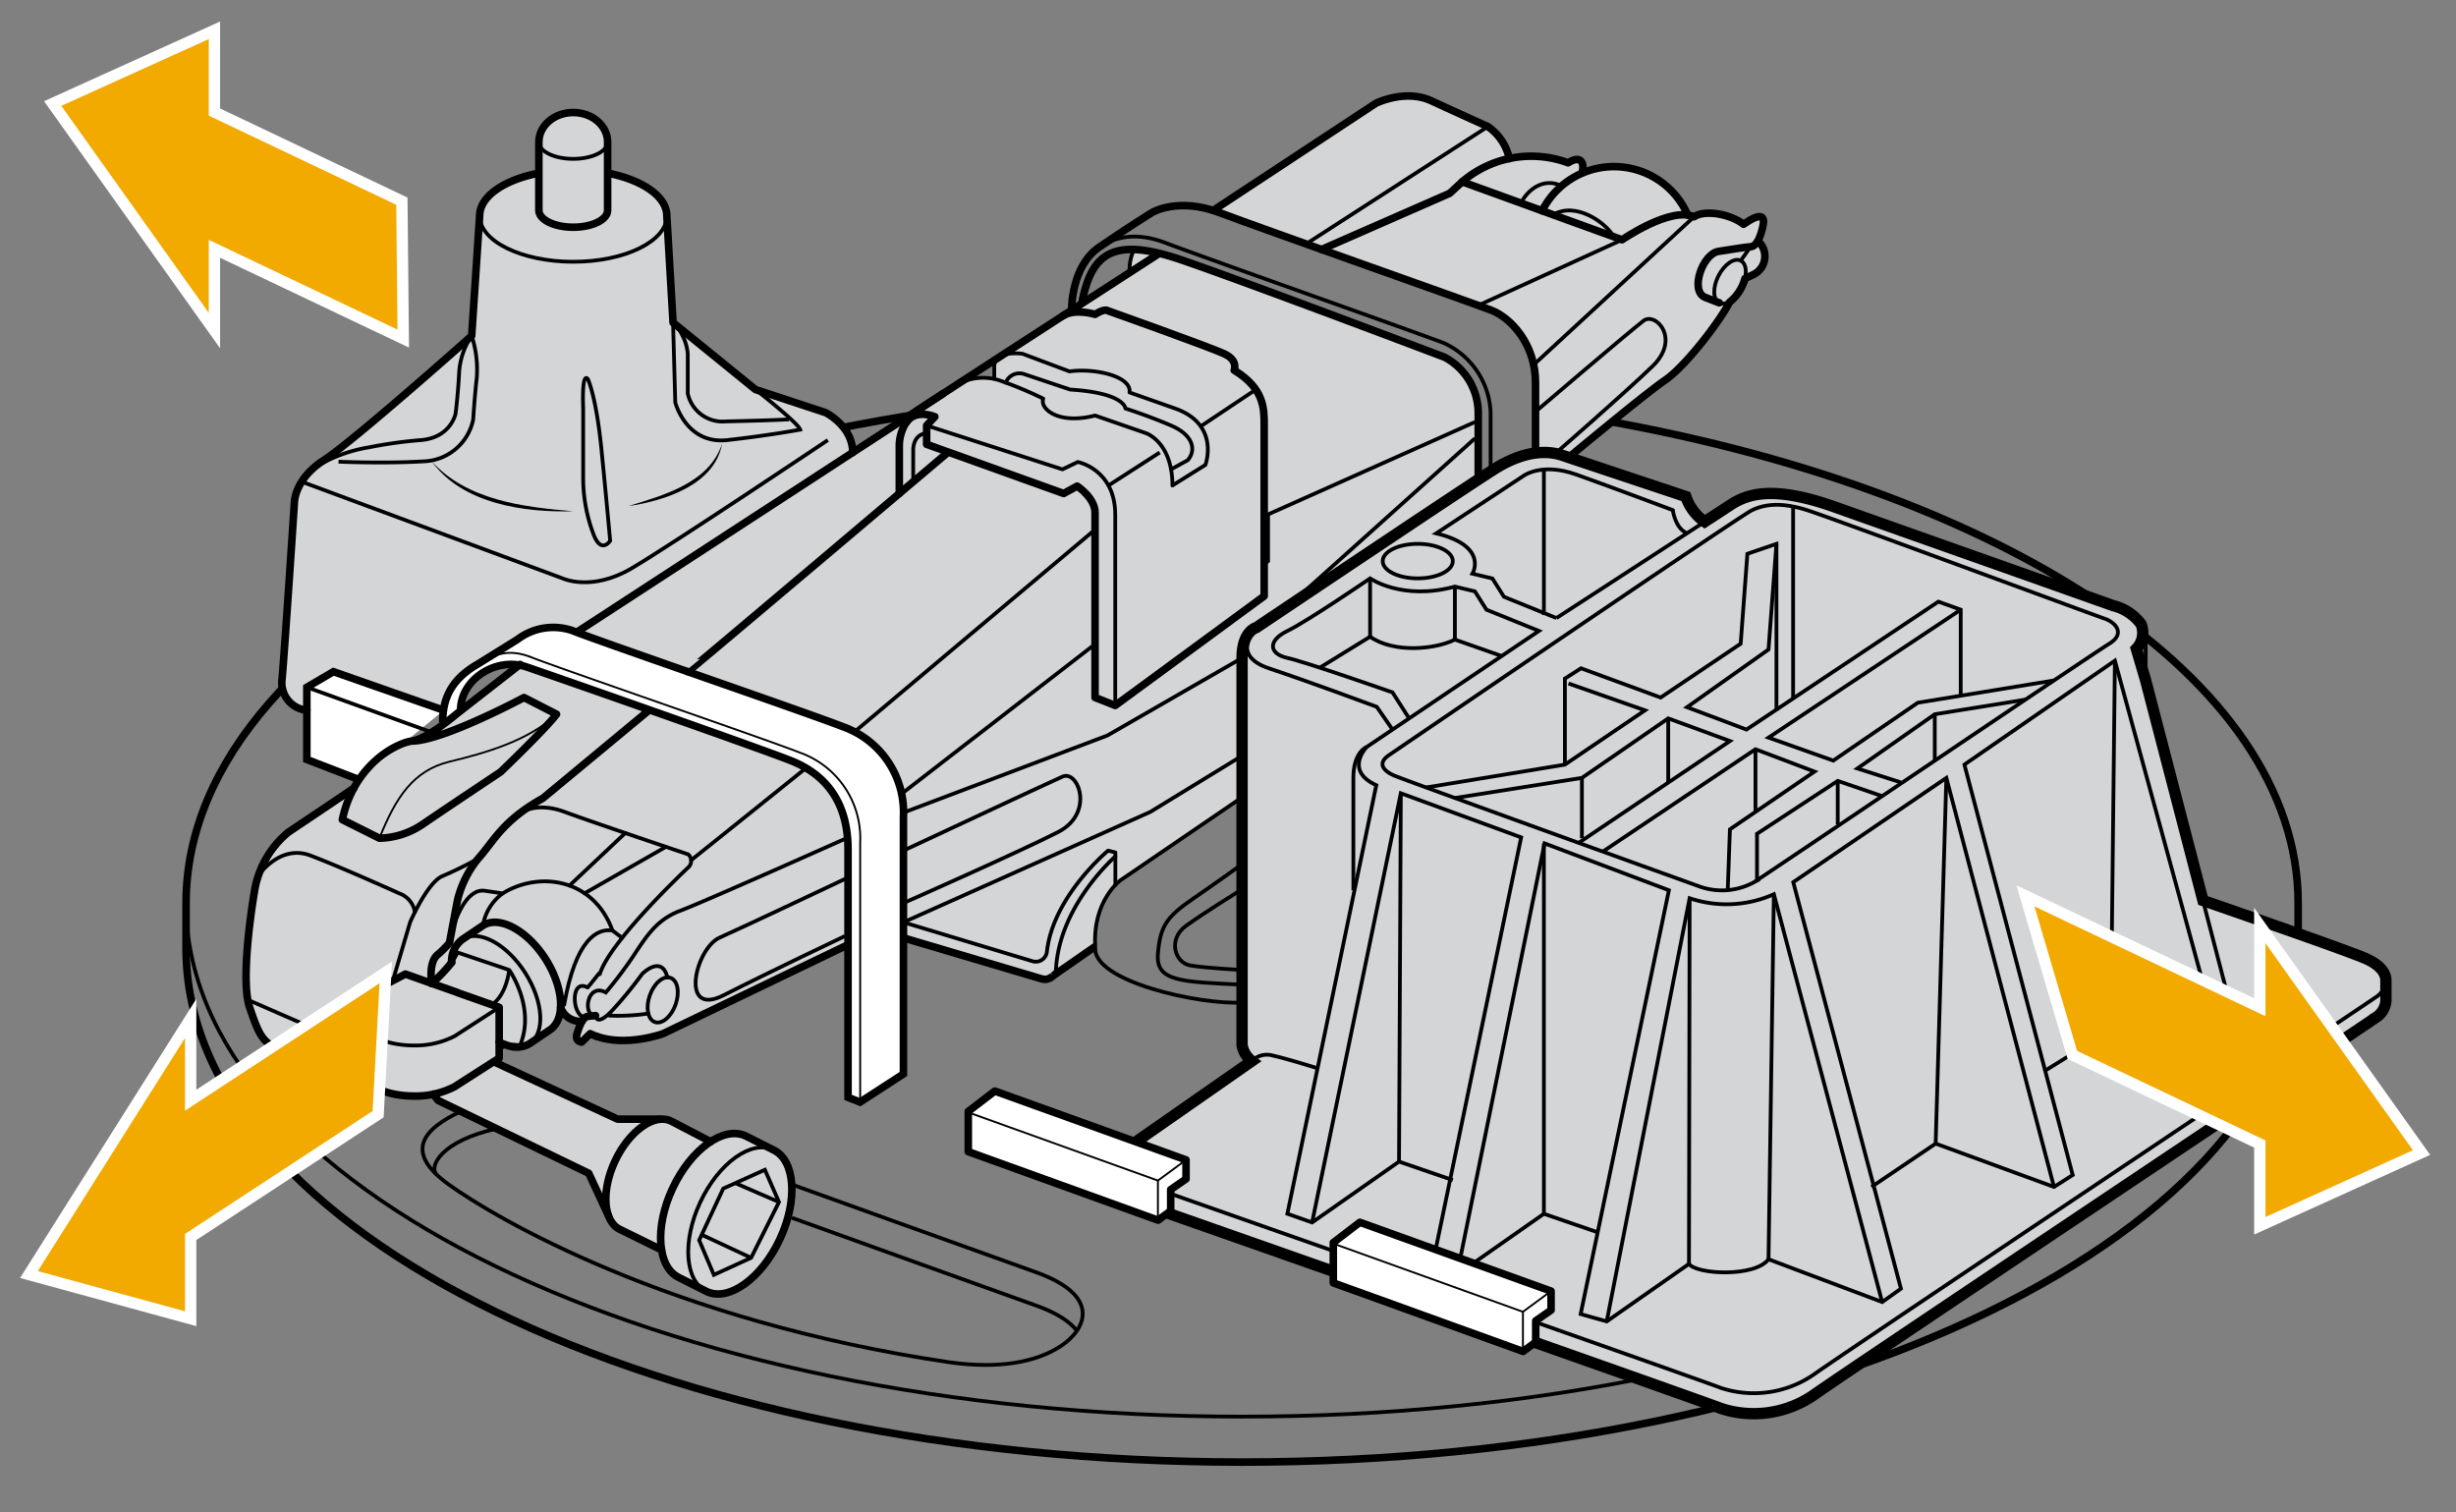 <svg xmlns="http://www.w3.org/2000/svg" width="325" height="200.116" viewBox="0 0 325 200.116"><rect x="0" y="0" width="325" height="200.116" fill="#808080" stroke="none"/><g id="a7f69508-c6c0-4693-b80d-458bdc781463" data-name="below"><path d="M209.541,55.175c55.011,9.132,94.572,34.481,94.572,64.323v6.016c0,37.529-62.566,67.952-139.745,67.952S24.623,163.043,24.623,125.514v-6.016c0-37.529,62.566-67.952,139.745-67.952,8.303,0,16.437.352,24.342,1.027" style="fill:none;stroke:#000001;stroke-miterlimit:10"/><path d="M304.113,119.498c0,37.529-62.566,67.952-139.745,67.952s-139.745-30.423-139.745-67.952" style="fill:none;stroke:#000001;stroke-miterlimit:10;stroke-width:0.5px"/><path d="M60.983,147.06c-4.969,2.336-7.623,5.334-1.607,9.674s29.107,18.053,66.352,23.538c6.458.885,11.324,0,14.598-2.123s5.662-6.635-3.273-9.82-32.265-11.595-32.265-11.595" style="fill:none;stroke:#000001;stroke-miterlimit:10;stroke-width:0.5px"/><path d="M142.502,176.09c-.88-1.173-2.581-2.332-5.45-3.355-8.935-3.185-32.265-11.595-32.265-11.595" style="fill:none;stroke:#000001;stroke-miterlimit:10;stroke-width:0.5px"/><path d="M57.731,155.375c-.963-1.073.678-4.397,7.974-6.028" style="fill:none;stroke:#000001;stroke-miterlimit:10;stroke-width:0.5px"/><polygon points="176.437 164.422 176.437 164.642 176.437 168.235 176.437 169.751 201.527 178.817 201.546 178.826 203.147 177.644 203.224 177.587 203.224 174.775 205.254 173.364 205.254 170.838 179.945 161.734 176.437 164.422" style="fill:#d3d5d6"/><path d="M195.617,63.272V54.674a8.38,8.38,0,0,0-4.442-7.397s-25.442-9.647-34.708-12.84a22.962,22.962,0,0,0-6.396-1.42,6.296,6.296,0,0,0-.591,3.05c-1.678,1.087-3.794,2.469-6.12,3.975-.505.324-1.03.658-1.554,1.001-.381.248-.782.505-1.173.763-2.745,1.783-5.615,3.642-8.274,5.367a1.305,1.305,0,0,0-.191.124,1.44,1.44,0,0,0-.601,1.23v1.554l-.01.067a7.115,7.115,0,0,0-4.814.677,1.036,1.036,0,0,0-.134.076c-.639.419-1.239.81-1.782,1.163-.219.143-.429.277-.62.41-.41.267-.772.505-1.096.715q-.315.2-.572.372c-.257.172-.467.305-.62.41a7.308,7.308,0,0,0-1.182.972,4.041,4.041,0,0,0-.448.076l-7.445,4.852a1.802,1.802,0,0,0-.019-.324l-.029-.315c-.019-.105-.029-.2-.048-.305-.019-.095-.048-.191-.067-.286a5.005,5.005,0,0,0-.991-1.973.344.344,0,0,0-.067-.095.943.943,0,0,0-.095-.105,1.562,1.562,0,0,0-.162-.191c-.057-.067-.114-.124-.162-.181l-.172-.172c-.114-.115-.229-.219-.334-.315a9.501,9.501,0,0,0-1.134-.829c-.124-.076-.229-.134-.286-.162h-.01a.104.104,0,0,1-.038-.019l-.01-.01-3.708-1.22-5.51-1.802a.009.009,0,0,1-.01-.01h-.019l-6.711-5.453-1.249-1.02-2.936-2.383-.019-.009-.82-14.127c0-2.564-3.241-4.766-7.836-5.653v-4.118c0-2.154-2.04-3.908-4.547-3.908-2.517,0-4.547,1.754-4.547,3.908v4.118a12.821,12.821,0,0,0-6.616,3.012,5.305,5.305,0,0,0-.667.829,3.359,3.359,0,0,0-.553,1.811l-.01.076-1.039,15.796a.009.009,0,0,1-.01.009c0,.01-.009.019-.029.029h-.01c-.009.019-.029.029-.048.048-.105.095-.295.257-.553.486-.172.143-.372.324-.601.534-.391.353-.868.772-1.401,1.239-.095.086-.191.172-.295.257-.191.172-.4.353-.61.534-.067.048-.124.105-.191.162-.887.782-1.878,1.659-2.936,2.564-.276.238-.553.486-.839.734-.391.343-.791.686-1.192,1.03-1.335,1.144-2.707,2.316-4.023,3.432-.458.381-.896.753-1.335,1.106-.324.267-.639.534-.953.791q-.658.543-1.258,1.03c-.486.391-.953.753-1.382,1.087q-.558.443-1.03.772c-.334.248-.629.458-.877.62-.114.076-.238.152-.343.229-.019.01-.048.029-.076.048-.134.095-.257.191-.381.286a5.784,5.784,0,0,0-.677.572c-.01,0-.01.01-.019.01a8.589,8.589,0,0,0-1.277,1.449c-.057.086-.114.162-.162.248a7.013,7.013,0,0,0-.467.848,7.605,7.605,0,0,0-.286.734,1.153,1.153,0,0,1-.048.172,4.135,4.135,0,0,0-.172,1.077s-.381,5.853-.791,11.763c-.019.334-.048.677-.067,1.01-.009.172-.019.343-.038.505-.029.496-.067.982-.105,1.468v.067c-.019.324-.038.639-.067.944-.038.648-.086,1.277-.133,1.878-.029.439-.057.867-.095,1.278-.048.724-.095,1.392-.143,1.992-.01.219-.029.429-.048.629v.048c-.019.191-.029.372-.048.543-.009.115-.019.219-.019.324-.029.248-.038.458-.057.648-.01.076-.01.143-.019.2a4.683,4.683,0,0,0,0,.896c.019.124.029.229.048.334a.035.035,0,0,0,.01.029,3.207,3.207,0,0,0,.114.458,3.861,3.861,0,0,0,.162.4,2.206,2.206,0,0,0,.2.362,3.17,3.17,0,0,0,.477.572s.01.019.019.019c.086.076.172.153.257.219.095.067.181.134.276.191a4.568,4.568,0,0,0,1.725.629v6.52L47.5,103.166c-.238.353-.467.734-.686,1.134a.034.034,0,0,0-.01.019l-4.318,2.898-4.328,2.898v.01a.291.291,0,0,1-.038.029,1.049,1.049,0,0,0-.2.172c-.01,0-.01.009-.019.009q-.129.115-.315.286c-.086.086-.181.181-.286.277-.105.105-.21.21-.324.334-.219.238-.467.515-.715.829-.2.257-.4.534-.61.839-.105.162-.219.334-.324.505a12.112,12.112,0,0,0-1.134,2.421v.019c-.095.248-.172.505-.248.763-.067.277-.134.553-.181.839-.248,1.43-.515,3.203-.734,5.052-.048.401-.095.801-.133,1.211-.095.877-.172,1.764-.229,2.631-.086,1.296-.114,2.555-.086,3.68a16.911,16.911,0,0,0,.21,2.269v.01a6.063,6.063,0,0,0,.238.992c1.068,3.136,1.535,4.166,2.86,5.052.667.438,3.403,1.764,5.967,2.965.315.152.629.295.944.448.62.286,1.22.562,1.754.81,1.325.61,2.259,1.039,2.259,1.039v.01l.01.01.019.019a.83.83,0,0,0,.181.124,1.089,1.089,0,0,0,.886-.029,3.506,3.506,0,0,0,.334-.162l.2-.115c.057-.038.133-.086.2-.133.143.105.305.21.467.315a6.531,6.531,0,0,0,1.068.524,3.965,3.965,0,0,0,.639.238,3.829,3.829,0,0,0,.467.153,5.252,5.252,0,0,0,.667.162,1.752,1.752,0,0,0,.305.067,3.908,3.908,0,0,0,.582.095,1.052,1.052,0,0,0,.181.029c.21.029.419.057.639.067a1.863,1.863,0,0,0,.238.019c.286.019.572.029.868.029.229,0,.458-.01.686-.019.172-.01.343-.019.515-.038.172-.01.343-.029.505-.048.152-.019.305-.038.458-.067a3.851,3.851,0,0,0,.458-.086,3.826,3.826,0,0,0,.62.858l2.965,1.44.01.01,4.709,2.269.01.009,12.211,5.901,2.602,5.586v.01a3.353,3.353,0,0,0,1.039,1.525,2.393,2.393,0,0,0,.496.305l5.481,2.698v.009a6.462,6.462,0,0,0,.219.896c.009.048.029.095.038.143l.114.315a3.108,3.108,0,0,0,.172.41,3.482,3.482,0,0,0,.267.496,2.423,2.423,0,0,0,.248.362,1.427,1.427,0,0,0,.095.124,3.88,3.88,0,0,0,.334.353,3.261,3.261,0,0,0,.458.353,2.739,2.739,0,0,0,.4.229l3.356,1.687a3.548,3.548,0,0,0,.925.372,1.205,1.205,0,0,0,.267.057c1.678.267,3.68-.658,5.472-2.44a16.422,16.422,0,0,0,3.289-4.747c.114-.248.229-.496.334-.744s.2-.505.295-.753c.086-.238.172-.467.248-.705a.622.622,0,0,1,.019-.067c.057-.172.105-.343.152-.515.019-.067.038-.124.057-.191l.057-.229c.067-.238.114-.486.162-.725.067-.296.114-.601.162-.896v-.038c.029-.2.048-.391.067-.582.01-.133.029-.257.029-.381a10.387,10.387,0,0,0,.01-1.439c0-.029-.01-.057-.01-.086-.019-.238-.038-.477-.076-.705v-.019c-.038-.229-.086-.458-.143-.677a.792.792,0,0,0-.038-.143,4.077,4.077,0,0,0-.152-.515c-.019-.048-.029-.086-.048-.134a5.185,5.185,0,0,0-.257-.572,2.409,2.409,0,0,0-.152-.267.526.526,0,0,0-.086-.134c-.057-.095-.124-.181-.191-.276-.067-.086-.143-.172-.219-.257a2.806,2.806,0,0,0-.238-.238c-.086-.076-.172-.143-.257-.21a3.49,3.49,0,0,0-.572-.343c-.019-.01-.029-.019-.048-.019L98.68,150.314a3.454,3.454,0,0,0-1.487-.324,3.314,3.314,0,0,0-.524.038,2.601,2.601,0,0,0-.448.076,5.108,5.108,0,0,0-1.058.353c-.105.048-.219.095-.324.152-.134.067-.267.143-.41.219-.134.076-.267.162-.4.248l-5.243-2.736a2.697,2.697,0,0,0-1.535-.219v-.038H81.722l-16.024-7.416-.181-.305.543-.352v-2.135a5.197,5.197,0,0,0,1.134.467,3.376,3.376,0,0,0,2.841-.21c.01-.01.019-.01.029-.029l2.659-1.802a2.638,2.638,0,0,0,.601-.524,2.114,2.114,0,0,0,.238-.334,2.671,2.671,0,0,0,.2-.362,2.905,2.905,0,0,0,.162-.4,3.312,3.312,0,0,0,.124-.439,3.522,3.522,0,0,0,.086-.458c.019-.153.038-.305.048-.467v-.029a2.779,2.779,0,0,0,.295.591,4.036,4.036,0,0,0,.257.343c.048.057.105.115.162.172a2.208,2.208,0,0,0,.62.467,2.977,2.977,0,0,0,.534.219,2.942,2.942,0,0,0,.677.076c.095,0,.191,0,.286-.01-.038.067-.076.134-.114.21s-.086.162-.124.257c-.048.124-.105.248-.153.382-.086.238-.172.496-.248.753a.836.836,0,0,0,.133.944.958.958,0,0,0,.353.181.426.426,0,0,0,.105.019l.839-.83.286-.295.01.01c.267.124.515.238.782.334a13.181,13.181,0,0,0,6.902.2,17.647,17.647,0,0,0,1.725-.458.995.995,0,0,0,.124-.038.219.219,0,0,1,.086-.029.035.035,0,0,1,.029-.009l24.47-11.773v20.2l1.592.629.019-.01,5.72-3.718V124.1l18.283,5.424a1.466,1.466,0,0,0,1.506-.4l5.596-3.889a10.568,10.568,0,0,1,2.66-8.131,4.951,4.951,0,0,1,.686-.629l15.91-10.858h.181v-18.56c0-2.212.734-3.232,1.296-3.689a1.684,1.684,0,0,1,.591-.334s1.601-1.077,4.099-2.745a.009.009,0,0,0,.01-.01c6.701-4.49,19.799-13.25,25.337-16.873ZM75.735,83.434c.152.057.324.134.572.229Q75.964,83.534,75.735,83.434Zm1.315.505c.429.152.925.334,1.478.534C77.966,84.273,77.47,84.101,77.051,83.939Zm1.611.582c1.897.686,4.48,1.592,7.369,2.612C83.142,86.122,80.559,85.207,78.662,84.521ZM68.748,107.637c.038-.029.086-.057.133-.086a1.375,1.375,0,0,0-.191.134C68.71,107.665,68.729,107.656,68.748,107.637ZM70.111,88.4C74,89.735,90.94,95.654,99.814,98.867c-3.718-1.325-8.875-3.127-13.937-4.89C79.367,91.708,73.037,89.487,70.111,88.4Zm31.762,11.21c-.562-.2-1.173-.429-1.84-.667C100.701,99.181,101.311,99.401,101.874,99.61Zm-43.192-5.634-7.273-2.545,7.273,2.535Zm0,.029a10.674,10.674,0,0,0-.105,1.563l2.374-1.63c0-3.651,3.899-6.568,7.731-5.939l-7.683,6.005-.629.496v.01s-.229.172-.6.477v.019c-.076.057-.162.124-.248.191-.086.076-.181.143-.277.219s-.2.152-.305.229a.526.526,0,0,1-.086.067,2.368,2.368,0,0,1-.248.181,1.273,1.273,0,0,1-.181.134c-.172.124-.343.248-.534.372a.862.862,0,0,1-.153.105,6.002,6.002,0,0,1-.61.391,10.817,10.817,0,0,1-1.049.6,1.848,1.848,0,0,1-.343.162,3.088,3.088,0,0,1-.324.143,2.656,2.656,0,0,1-.324.114,1.039,1.039,0,0,1-.267.076,1.258,1.258,0,0,1-.305.067,5.498,5.498,0,0,0-1.153.305l2.393-1.964Zm61.361-38.254h.01a.206.206,0,0,1-.038.048A.208.208,0,0,0,120.043,55.751Zm-1.039,9.542v.01c-.238.2-.486.41-.743.62Q118.632,65.608,119.003,65.293Z" style="fill:#d3d5d6"/><polygon points="131.644 144.375 128.126 147.064 128.126 147.283 128.126 152.392 153.225 161.448 153.244 161.458 154.503 160.533 154.913 160.228 154.913 157.406 156.943 156.005 156.943 153.479 150.318 151.096 131.644 144.375" style="fill:#d3d5d6"/><path d="M232.593,31.895a7.082,7.082,0,0,0,.706-2.025c.257-1.249-.2-1.849-2.583-.191-1.649-1.325-5.09-1.983-6.549-.991a2.664,2.664,0,0,0-.829-.219V28.45a10.65,10.65,0,0,0-13.956-5.548l-.019-.038c.324-1.192-.067-2.44-1.859-1.325a15.055,15.055,0,0,0-7.769-.553,7.07,7.07,0,0,0-2.841-4.242s-4.013-1.802-7.483-3.403c-3.479-1.601-7.35.334-7.35.334L160.537,27.849a8.773,8.773,0,0,1,.839.286c1.897.725,6.444,2.355,11.687,4.232.6.21,1.201.429,1.811.648h.01c7.921,2.831,16.892,6.005,20.733,7.397.829.305,1.42.515,1.706.629a9.987,9.987,0,0,1,5.624,7.226,11.012,11.012,0,0,1,.248,2.354v9.247l.01.076a7.9,7.9,0,0,1,2.717.095,5.956,5.956,0,0,1,.791.21q.286.1.858.286l.009-.01s10.047-8.369,12.755-10.219,7.207-7.74,8.532-10.314a4.001,4.001,0,0,0,.582-.543l.038-.038a6.143,6.143,0,0,0,1.335-2.25.469.469,0,0,0,.037-.122C233.886,35.896,234.027,33.265,232.593,31.895Z" style="fill:#d3d5d6"/></g><g id="a4c5c30e-b501-4d71-b86e-953d2fee5e32" data-name="illustration"><polyline points="58.702 93.982 44.118 88.877 40.605 90.938 40.605 100.5 47.506 103.163" style="fill:#fff;stroke:#000001;stroke-miterlimit:10"/><path d="M89.873,169.062c-2.904-1.363-3.287-6.666-.855-11.844s6.756-8.27,9.66-6.906l3.654,1.842c2.904,1.363,3.287,6.666.855,11.844s-6.756,8.27-9.66,6.906Z" style="fill:none;stroke:#000001;stroke-linecap:round;stroke-linejoin:round"/><path d="M87.541,165.382l-5.495-2.697c-2.223-1.044-2.516-5.103-.655-9.066s5.171-6.33,7.394-5.286l5.248,2.735" style="fill:none;stroke:#000001;stroke-linecap:round;stroke-linejoin:round"/><polygon points="95.705 157.272 101.218 154.787 103.082 159.058 99.393 166.435 94.462 168.687 92.521 164.105 95.705 157.272" style="fill:none;stroke:#000001;stroke-miterlimit:10;stroke-width:0.5px"/><path d="M102.332,152.153c-2.904-1.363-7.229,1.729-9.66,6.906s-2.048,10.48.855,11.844" style="fill:none;stroke:#000001;stroke-miterlimit:10;stroke-width:0.5px"/><path d="M59.766,127.355a3.587,3.587,0,0,1,1.442-3.07l2.696-1.816c2.134-1.367,5.86.618,8.294,4.437,2.434,3.838,2.677,8.031.524,9.398l-2.677,1.816a3.37,3.37,0,0,1-2.846.225,5.876,5.876,0,0,1-1.142-.468" style="fill:none;stroke:#000001;stroke-linecap:round;stroke-linejoin:round"/><line x1="60.533" y1="131.343" x2="60.533" y2="131.324" style="fill:none;stroke:#000001;stroke-miterlimit:10;stroke-width:0.5px"/><path d="M61.211,124.284c2.144-1.367,5.857.625,8.294,4.448s2.675,8.03.531,9.397" style="fill:none;stroke:#000001;stroke-miterlimit:10;stroke-width:0.5px"/><path d="M57.388,144.766a3.747,3.747,0,0,0,.618.861L77.907,155.25l2.602,5.598" style="fill:none;stroke:#000001;stroke-linecap:round;stroke-linejoin:round"/><polyline points="87.418 148.087 81.725 148.087 65.704 140.659" style="fill:none;stroke:#000001;stroke-linecap:round;stroke-linejoin:round"/><polyline points="167.288 74.605 167.8 74.248 167.8 68.068 195.17 55.847" style="fill:none;stroke:#000001;stroke-miterlimit:10;stroke-width:0.5px"/><line x1="119.265" y1="105.069" x2="144.907" y2="85.234" style="fill:none;stroke:#000001;stroke-miterlimit:10;stroke-width:0.5px"/><polyline points="119.807 107.428 146.541 97.32 164.368 87.057" style="fill:none;stroke:#000001;stroke-miterlimit:10;stroke-width:0.5px"/><line x1="170.357" y1="80.286" x2="195.17" y2="58.011" style="fill:none;stroke:#000001;stroke-miterlimit:10;stroke-width:0.5px"/><path d="M59.766,127.355a20.622,20.622,0,0,1-2.64,2.771" style="fill:none;stroke:#000001;stroke-linecap:round;stroke-linejoin:round"/><path d="M66.056,138.813a3.596,3.596,0,0,1,1.142-.468,3.484,3.484,0,0,1,1.61,0c2.115-5.017-1.423-9.997-1.423-9.997l-6.852-2.321a6.534,6.534,0,0,1-.768,1.329" style="fill:none;stroke:#000001;stroke-miterlimit:10;stroke-width:0.5px"/><line x1="146.678" y1="64.243" x2="153.466" y2="59.872" style="fill:none;stroke:#000001;stroke-miterlimit:10;stroke-width:0.5px"/><line x1="158.886" y1="56.41" x2="166.172" y2="51.552" style="fill:none;stroke:#000001;stroke-miterlimit:10;stroke-width:0.5px"/><line x1="76.308" y1="83.662" x2="124.828" y2="52.063" style="fill:none;stroke:#000001;stroke-linecap:round;stroke-linejoin:round"/><line x1="40.605" y1="90.938" x2="57.126" y2="96.897" style="fill:none;stroke:#000001;stroke-miterlimit:10;stroke-width:0.5px"/><path d="M40.605,93.982a3.654,3.654,0,0,1-3.282-4.112c.34-3.737,1.63-23.299,1.63-23.299s-.077-3.107,3.904-5.679S62.417,44.438,62.417,44.438L63.471,28.56c0-3.356,5.545-6.076,12.384-6.076S88.24,25.205,88.24,28.56l.824,14.127,10.909,8.859,9.261,3.047s3.602,1.767,3.602,5.28" style="fill:none;stroke:#000001;stroke-linecap:round;stroke-linejoin:round"/><path d="M75.856,67.65c-6.493.192-14.683-.974-18.735-6.613,4.652,5.166,12.155,6.065,18.735,6.613Z" style="fill:#000001"/><path d="M95.55,58.709c-.947,5.447-7.603,7.554-12.386,8.257,4.687-1.455,10.707-3.08,12.386-8.257Z" style="fill:#000001"/><path d="M41.35,62.058a19.575,19.575,0,0,1,7.515-2.873,58.056,58.056,0,0,1,6.828-.952c3.969-.329,4.591-3.484,4.591-3.484s.311-2.335.467-5.336a9.65,9.65,0,0,1,1.666-4.975,14.414,14.414,0,0,1,.669,5.58c-.311,2.785-.467,5.48-.467,5.48a6.92,6.92,0,0,1-6.381,5.539c-5.447.326-11.44.054-11.44.054" style="fill:none;stroke:#000001;stroke-miterlimit:10;stroke-width:0.5px"/><path d="M104.409,55.498s-3.191.159-8.327.261a4.715,4.715,0,0,1-5.073-3.696v-5.31a6.723,6.723,0,0,0-1.944-4.067l.292,10.561s1.433,5.59,6.881,4.985,9.65-1.383,9.65-1.383c-.235-.862-5.914-5.304-5.914-5.304" style="fill:none;stroke:#000001;stroke-miterlimit:10;stroke-width:0.5px"/><path d="M77.794,50.158s1.09,2.257,1.79,9.261,1.158,12.14,1.158,12.14-1.158,1.79-2.17-.778a20.995,20.995,0,0,1-1.401-7.506V53.981S76.938,49.146,77.794,50.158Z" style="fill:none;stroke:#000001;stroke-miterlimit:10;stroke-width:0.5px"/><path d="M88.24,28.56c0,3.356-5.545,6.076-12.384,6.076s-12.384-2.72-12.384-6.076" style="fill:none;stroke:#000001;stroke-miterlimit:10;stroke-width:0.5px"/><path d="M39.922,63.744l34.527,12.789s3.813,1.795,9.105-1.317,25.992-16.982,25.992-16.982" style="fill:none;stroke:#000001;stroke-miterlimit:10;stroke-width:0.5px"/><line x1="99.393" y1="166.435" x2="92.856" y2="163.385" style="fill:none;stroke:#000001;stroke-miterlimit:10;stroke-width:0.5px"/><line x1="103.082" y1="159.058" x2="97.302" y2="156.552" style="fill:none;stroke:#000001;stroke-miterlimit:10;stroke-width:0.5px"/><path d="M71.308,27.836c0,1.232,2.036,2.231,4.548,2.231s4.548-.999,4.548-2.231V18.791c0-2.155-2.036-3.903-4.548-3.903s-4.548,1.747-4.548,3.903Z" style="fill:#d3d5d6;stroke:#000001;stroke-miterlimit:10"/><path d="M80.404,18.791c0,1.232-2.036,2.231-4.548,2.231s-4.548-.999-4.548-2.231" style="fill:none;stroke:#000001;stroke-miterlimit:10;stroke-width:0.5px"/></g><g id="b76ac985-160f-4ea0-91c5-6326ee76328d" data-name="above"><path d="M164.187,117.778s-4.793,2.957-7.241,4.728-1.492,4.881.542,5.24,6.879.598,6.879.598" style="fill:none;stroke:#000001;stroke-linecap:round;stroke-linejoin:round;stroke-width:0.5px"/><path d="M164.368,130.297c-8.074-.398-11.46-.398-11.143-4.106s1.155-4.867,4.743-7.337,6.219-4.384,6.219-4.384" style="fill:none;stroke:#000001;stroke-linecap:round;stroke-linejoin:round;stroke-width:0.5px"/><path d="M164.368,132.65c-5.324.359-20.032-2.748-19.437-7.415-.359-6.1,3.349-8.764,3.349-8.764l15.907-10.851" style="fill:none;stroke:#000001;stroke-linecap:round;stroke-linejoin:round;stroke-width:0.5px"/><path d="M147.595,117.099v-4.303l-.965-.239s-7.277,6.03-8.094,13.366a1.483,1.483,0,0,1-1.901,1.269l-17.084-5.154" style="fill:none;stroke:#000001;stroke-linecap:round;stroke-linejoin:round;stroke-width:0.5px"/><path d="M139.355,129.106a1.478,1.478,0,0,1-1.522.418l-18.282-5.42" style="fill:none;stroke:#000001;stroke-miterlimit:10"/><path d="M147.595,113.322s-7.377,6.393-7.855,14.868a1.47,1.47,0,0,1-.385.916" style="fill:none;stroke:#000001;stroke-linecap:round;stroke-linejoin:round;stroke-width:0.5px"/><polyline points="164.368 99.998 152.227 107.428 119.551 122.037" style="fill:none;stroke:#000001;stroke-linecap:round;stroke-linejoin:round;stroke-width:0.5px"/><path d="M58.578,95.573c0-2.851.897-5.516,4.57-7.655l5.308-3.292A7.838,7.838,0,0,1,75.73,83.437c3.542,1.435,31.274,10.931,35.82,12.726a12.02,12.02,0,0,1,8.002,11.913V142.108l-5.744,3.723-1.589-.623V112.408c0-6.35-3.037-9.971-7.582-11.765S73.324,89.496,69.708,88.261c-4.122-1.408-8.754,1.702-8.754,5.679" style="fill:#fff;stroke:#000001;stroke-miterlimit:10"/><path d="M113.826,145.831v-34.34a12.02,12.02,0,0,0-8.002-11.913c-4.545-1.794-32.278-11.29-35.82-12.726" style="fill:none;stroke:#000001;stroke-linecap:round;stroke-linejoin:round;stroke-width:0.25px"/><path d="M68.817,87.918l-8.445,6.59s-3.827,3.278-5.861,3.547-7.655,3.079-9.209,10.405l4.904,2.453a10.582,10.582,0,0,0,5.705-1.829c2.787-1.91,10.322-6.933,10.322-6.933s5.861-5.598,7.415-7.643L69.342,92.3s-10.764,5.755-14.831,5.755" style="fill:none;stroke:#000001;stroke-linecap:round;stroke-linejoin:round"/><path d="M66.056,133.29v6.721l-5.897,3.782a11.251,11.251,0,0,1-5.392,1.236c-4.212,0-7.638-1.891-7.638-4.231v-6.684a3.561,3.561,0,0,1,2.078-2.902l4.437-2.321,3.482,1.236,3.407,1.198v.019Z" style="fill:none;stroke:#000001;stroke-linecap:round;stroke-linejoin:round"/><path d="M47.127,134.107c0,2.337,3.42,4.231,7.639,4.231a11.376,11.376,0,0,0,5.402-1.239l5.886-3.806" style="fill:none;stroke:#000001;stroke-linecap:round;stroke-linejoin:round;stroke-width:0.5px"/><path d="M67.385,128.347s-.302,3.203-2.281,4.607" style="fill:none;stroke:#000001;stroke-miterlimit:10;stroke-width:0.5px"/><path d="M46.818,104.301l-8.662,5.819A12.793,12.793,0,0,0,33.76,117.445c-.799,4.594-1.798,12.718-.732,15.847s1.531,4.165,2.863,5.045,10.926,5.275,10.926,5.275.466.68,1.828-.292" style="fill:none;stroke:#000001;stroke-linecap:round;stroke-linejoin:round"/><path d="M51.986,129.757l2.282-7.72s2.293-5.324,4.309-6.124a47.936,47.936,0,0,0,4.726-2.33" style="fill:none;stroke:#000001;stroke-linecap:round;stroke-linejoin:round;stroke-width:0.5px"/><path d="M78.806,134.409c-1.751.083-1.173-4.454,1.361-3.085a54.022,54.022,0,0,0,3.599-4.757c1.731-2.597,3.063-4.861,6.259-6.059s21.985-9.595,21.985-9.595" style="fill:none;stroke:#000001;stroke-miterlimit:10;stroke-width:0.5px"/><path d="M78.806,134.409s.099,1.48,2.096-.585a52.457,52.457,0,0,0,4.062-4.934s2.58-2.64,3.356.439" style="fill:none;stroke:#000001;stroke-linecap:round;stroke-linejoin:round;stroke-width:0.5px"/><path d="M78.884,137.11a7.712,7.712,0,0,1-.783-.334l-1.137,1.115s-.932-.064-.599-1.129.726-2.131,1.395-2.264c.158-.032.545-.07,1.044-.111" style="fill:none;stroke:#000001;stroke-linecap:round;stroke-linejoin:round"/><path d="M112.216,125.005l-24.47,11.77s-4.867,1.788-8.862.334" style="fill:none;stroke:#000001;stroke-miterlimit:10"/><path d="M77.76,134.498c-1.994.799-2.533-5.201,0-3.832,0,0,.633-.733,1.504-1.858" style="fill:none;stroke:#000001;stroke-linecap:round;stroke-linejoin:round;stroke-width:0.5px"/><path d="M57.126,130.126s-.461-2.693.738-3.759a14.099,14.099,0,0,0,1.611-1.598l1.059-5.621a13.724,13.724,0,0,1,2.771-5.566c2.084-2.33,3.149-4.941,8.543-7.964L85.881,93.982" style="fill:none;stroke:#000001;stroke-linecap:round;stroke-linejoin:round"/><path d="M68.574,107.777s2.074-1.843,6.136-.349S91.072,113.05,91.072,113.05a1.157,1.157,0,0,1,0,1.731c-.915.866-10.37,9.84-11.701,14.109" style="fill:none;stroke:#000001;stroke-linecap:round;stroke-linejoin:round;stroke-width:0.5px"/><ellipse cx="87.694" cy="132.314" rx="3.103" ry="1.812" transform="translate(-66.289 170.87) rotate(-70.522)" style="fill:none;stroke:#000001;stroke-linecap:round;stroke-linejoin:round;stroke-width:0.5px"/><path d="M80.645,134.387a27.105,27.105,0,0,0,5.145-.276" style="fill:none;stroke:#000001;stroke-linecap:round;stroke-linejoin:round;stroke-width:0.5px"/><path d="M112.009,116.213s-13.609,6.444-16.791,7.859-5.381,10.629.543,7.617,16.072-7.837,16.072-7.837" style="fill:none;stroke:#000001;stroke-miterlimit:10;stroke-width:0.5px"/><path d="M119.551,112.556s18.943-8.858,21.044-9.792,4.28,4.825-.545,7.315-20.5,9.419-20.5,9.419" style="fill:none;stroke:#000001;stroke-linecap:round;stroke-linejoin:round;stroke-width:0.5px"/><path d="M91.466,113.815c.233-.156,15.195-12.19,15.195-12.19" style="fill:none;stroke:#000001;stroke-linecap:round;stroke-linejoin:round;stroke-width:0.5px"/><line x1="113.436" y1="96.537" x2="144.907" y2="70.08" style="fill:none;stroke:#000001;stroke-linecap:round;stroke-linejoin:round;stroke-width:0.5px"/><path d="M91.009,88.877c.1.035,34.412-29.005,34.412-29.005" style="fill:none;stroke:#000001;stroke-linecap:round;stroke-linejoin:round"/><path d="M119.004,65.3V59.185a5.848,5.848,0,0,1,2.914-5.214c3.268-2.179,31.286-20.311,31.286-20.311" style="fill:none;stroke:#000001;stroke-linecap:round;stroke-linejoin:round"/><path d="M120.844,63.744v-4.326s-.015-1.946,1.775-2.101" style="fill:none;stroke:#000001;stroke-linecap:round;stroke-linejoin:round;stroke-width:0.5px"/><path d="M119.988,55.847s.919-1.721,3.721-.709l-1.09,1.167v2.49L140.751,65.3l1.79-.979s2.366,1.556,2.366,3.502V92.3l2.673,1.048,19.708-14.475V56.228c0-2.179,0-4.825-3.969-7.237,0,0,.545-1.245-1.167-2.101S146.63,41.13,146.63,41.13s-.369-.389-1.723.467c0,0-2.677-.831-4.278.207" style="fill:none;stroke:#000001;stroke-linecap:round;stroke-linejoin:round"/><path d="M126.596,50.912a7.081,7.081,0,0,1,5.595-.599,49.947,49.947,0,0,1,5.86,2.436c-.491,1.377,2.062,3.478,6.856,2.233l6.739,2.335s3.502,1.167,3.502,6.926l4.358-2.724s2.007-5.35-4.014-7.471L149.47,51.928h0c.308-2.159-4.672-3.249-7.941-2.782l-6.226-2.335s-3.735-.545-3.735,1.712v1.555" style="fill:none;stroke:#000001;stroke-linecap:round;stroke-linejoin:round;stroke-width:0.5px"/><path d="M122.619,56.305l17.977,5.8,2.023-.976s4.961.934,4.961,7.004V92.638" style="fill:none;stroke:#000001;stroke-linecap:round;stroke-linejoin:round;stroke-width:0.5px"/><path d="M154.964,62.106l2.207-1.209c1.089-1.245.877-3.268-2.207-4.591s-6.042-2.257-6.042-2.257-.021-2.048-7.315-2.502L135.459,49.48a1.951,1.951,0,0,0-2.369,1.148" style="fill:none;stroke:#000001;stroke-linecap:round;stroke-linejoin:round;stroke-width:0.5px"/><path d="M143.211,39.807c1.299-6.237,3.999-8.56,13.259-5.37s34.708,12.84,34.708,12.84a8.368,8.368,0,0,1,4.436,7.393v8.603" style="fill:none;stroke:#000001;stroke-linecap:round;stroke-linejoin:round"/><path d="M141.805,41.042s-.101-5.748,3.625-8.316,6.994-4.591,6.994-4.591,3.424-2.101,8.949,0,33.307,11.886,35.953,12.908,5.867,4.524,5.867,9.582v9.248" style="fill:none;stroke:#000001;stroke-linecap:round;stroke-linejoin:round"/><path d="M143.08,35.512c1.015-1.942,4.442-5.899,11.057-3.409s34.007,12.14,36.965,13.307a10.566,10.566,0,0,1,6.148,9.183v7.512" style="fill:none;stroke:#000001;stroke-linecap:round;stroke-linejoin:round;stroke-width:0.5px"/><path d="M59.475,124.769c.613-3.256,2.29-7.25,4.668-6.902l2.377.348h0c4.755-2.959,11.993-2.061,14.53,4.914l1.281.975" style="fill:none;stroke:#000001;stroke-linecap:round;stroke-linejoin:round;stroke-width:0.5px"/><line x1="77.364" y1="118.2" x2="88.115" y2="112.054" style="fill:none;stroke:#000001;stroke-linecap:round;stroke-linejoin:round;stroke-width:0.5px"/><line x1="75.36" y1="117.18" x2="82.74" y2="110.229" style="fill:none;stroke:#000001;stroke-linecap:round;stroke-linejoin:round;stroke-width:0.5px"/><path d="M66.52,118.215a6.617,6.617,0,0,0-2.617,4.254" style="fill:none;stroke:#000001;stroke-linecap:round;stroke-linejoin:round;stroke-width:0.5px"/><path d="M81.049,123.129c-2.008-.317-4.861,1.106-6.393,9.825" style="fill:none;stroke:#000001;stroke-linecap:round;stroke-linejoin:round;stroke-width:0.5px"/><path d="M74.18,133.292a2.763,2.763,0,0,0,2.844,1.845" style="fill:none;stroke:#000001;stroke-linecap:round;stroke-linejoin:round"/><path d="M34.144,115.916s2.841-4.252,6.909-2.72,11.782,5.019,11.782,5.019a3.163,3.163,0,0,1,2.068,2.48" style="fill:none;stroke:#000001;stroke-linecap:round;stroke-linejoin:round;stroke-width:0.5px"/><line x1="32.783" y1="132.291" x2="47.129" y2="138.549" style="fill:none;stroke:#000001;stroke-linecap:round;stroke-linejoin:round;stroke-width:0.5px"/><path d="M174.87,33.012l16.967-7.435,1.653-1.521a14.044,14.044,0,0,1,14.018-2.513c1.785-1.124,2.182.132,1.851,1.322" style="fill:none;stroke:#000001;stroke-linecap:round;stroke-linejoin:round"/><path d="M193.49,24.056l21.159,7.67s6.414-4.43,9.522-3.042c1.455-.992,4.893-.331,6.546.992,2.38-1.653,2.843-1.058,2.579.198s-.773,2.711-1.643,2.777-2.126.296-4.242.611-3.818,5.214-1.796,6.074l1.896.735" style="fill:none;stroke:#000001;stroke-linecap:round;stroke-linejoin:round"/><path d="M232.767,32.023a2.686,2.686,0,0,1-.793,4.331l-1.065.5a6.008,6.008,0,0,1-2.043,3.136c-1.322,2.579-5.819,8.464-8.53,10.315s-12.76,10.224-12.76,10.224" style="fill:none;stroke:#000001;stroke-linecap:round;stroke-linejoin:round"/><path d="M203.193,54.472s12.712-10.844,14.299-12.034,4.959,2.38,1.19,6.017-12.72,11.419-12.72,11.419" style="fill:none;stroke:#000001;stroke-linecap:round;stroke-linejoin:round;stroke-width:0.5px"/><line x1="224.171" y1="28.684" x2="202.948" y2="48.268" style="fill:none;stroke:#000001;stroke-linecap:round;stroke-linejoin:round;stroke-width:0.5px"/><line x1="214.649" y1="31.726" x2="195.614" y2="40.413" style="fill:none;stroke:#000001;stroke-linecap:round;stroke-linejoin:round;stroke-width:0.5px"/><path d="M205.521,28.417c2.978-1.783,6.948.998,8.038,2.914" style="fill:none;stroke:#000001;stroke-linecap:round;stroke-linejoin:round;stroke-width:0.5px"/><path d="M206.646,24.605c-2.345-1.145-4.455.42-5.378,2.27" style="fill:none;stroke:#000001;stroke-linecap:round;stroke-linejoin:round;stroke-width:0.5px"/><ellipse cx="228.931" cy="37.28" rx="3.132" ry="1.719" transform="translate(91.884 224.41) rotate(-63.031)" style="fill:none;stroke:#000001;stroke-linecap:round;stroke-linejoin:round;stroke-width:0.5px"/><line x1="231.653" y1="32.652" x2="230.352" y2="34.488" style="fill:none;stroke:#000001;stroke-linecap:round;stroke-linejoin:round;stroke-width:0.5px"/><path d="M223.334,28.45a10.646,10.646,0,0,0-19.264-.562" style="fill:none;stroke:#000001;stroke-linecap:round;stroke-linejoin:round"/><path d="M150.072,33.012a6.263,6.263,0,0,0-.589,3.058" style="fill:none;stroke:#000001;stroke-linecap:round;stroke-linejoin:round;stroke-width:0.5px"/><path d="M160.541,27.845l21.516-14.171s3.875-1.938,7.35-.334,7.483,3.408,7.483,3.408a6.976,6.976,0,0,1,2.84,4.248" style="fill:none;stroke:#000001;stroke-linecap:round;stroke-linejoin:round"/><line x1="196.89" y1="16.747" x2="173.171" y2="32.064" style="fill:none;stroke:#000001;stroke-linecap:round;stroke-linejoin:round;stroke-width:0.5px"/><path d="M50.206,110.912c2.18-5.426,4.498-8.969,9.269-10.124s10.476-2.764,14.173-6.281" style="fill:none;stroke:#000001;stroke-linecap:round;stroke-linejoin:round;stroke-width:0.25px"/><path d="M61.727,88.877c2.849-1.845,4.822-3.265,8.278-2.024" style="fill:none;stroke:#000001;stroke-linecap:round;stroke-linejoin:round;stroke-width:0.25px"/><line x1="139.334" y1="129.125" x2="144.931" y2="125.234" style="fill:none;stroke:#000001;stroke-miterlimit:10"/><path d="M312.822,126.737c-3.445-1.423-19.583-6.983-21.305-7.582l-7.582-29.112L282.7,85.85a3.049,3.049,0,0,0,.618-3.276,6.552,6.552,0,0,0-3.688-2.434c-2.246-.805-28.718-10.166-36.769-13.03s-11.514-1.835-13.835-.318c-.487.318-1.741,1.142-3.445,2.247a6.584,6.584,0,0,1-2.49-3.332S208.75,60.932,206.71,60.239c-2.041-.674-5.055-.599-8.874,1.778-3.819,2.396-31.583,21.024-31.583,21.024s-1.891.468-1.891,4.006v51.24a3.34,3.34,0,0,0,1.292,2.115l-17.242,12.019a1.994,1.994,0,0,0-.824,1.797l.019,2.247a1.901,1.901,0,0,0,1.273,2.078c15.614,5.485,77.3,27.165,78.836,27.82a13.991,13.991,0,0,0,12.487-1.91c5.13-3.613,72.04-48.301,74.08-49.743a2.882,2.882,0,0,0,1.442-2.247v-2.733C315.724,128.685,314.863,127.58,312.822,126.737Z" style="fill:#d3d5d6;stroke:#000001;stroke-miterlimit:10;stroke-width:1.5px"/><path d="M183.791,99.928s46.456-31.653,48.025-32.404,3.752-1.16,7.367,0S277.045,81.373,278.477,81.85s2.865,1.978.614,3.343-45.283,30.493-47.064,31.585a8.863,8.863,0,0,1-7.442.409c-2.865-1.023-38.816-13.985-40.18-14.599S182.241,100.984,183.791,99.928Z" style="fill:none;stroke:#000001;stroke-miterlimit:10;stroke-width:0.5px"/><path d="M205.962,81.782S226.7,68.327,229.02,66.8s5.799-2.55,13.848.315,34.518,12.211,36.769,13.03,4.298,1.774,4.298,4.912v4.98l13.201,50.722-2.421,1.008-15.393-5.485-8.847,5.485" style="fill:none;stroke:#000001;stroke-miterlimit:10;stroke-width:0.5px"/><ellipse cx="187.611" cy="74.248" rx="4.639" ry="2.285" style="fill:none;stroke:#000001;stroke-miterlimit:10;stroke-width:0.5px"/><path d="M225.606,69.049a6.67,6.67,0,0,1-2.521-3.343l-16.372-5.457c-2.047-.682-5.048-.614-8.868,1.774s-31.585,21.011-31.585,21.011-1.891.477-1.891,4.025v51.231a3.358,3.358,0,0,0,1.277,2.115l-17.229,12.026a1.917,1.917,0,0,0-.821,1.782l.006,2.263a1.925,1.925,0,0,0,1.277,2.075c15.612,5.483,77.297,27.155,78.846,27.81a13.974,13.974,0,0,0,12.484-1.91c5.116-3.615,72.038-48.298,74.084-49.731a2.893,2.893,0,0,0,1.429-2.255v-2.729c.002-1.055-.856-2.153-2.9-2.996-3.645-1.502-21.45-7.642-21.45-7.642" style="fill:none;stroke:#000001;stroke-miterlimit:10;stroke-width:0.5px"/><path d="M147.595,154.212a1.912,1.912,0,0,0,1.283,1.632c15.612,5.483,77.297,27.155,78.846,27.81a13.974,13.974,0,0,0,12.484-1.91c5.116-3.616,72.038-48.298,74.084-49.731a2.893,2.893,0,0,0,1.429-2.255" style="fill:none;stroke:#000001;stroke-miterlimit:10;stroke-width:0.5px"/><polyline points="247.65 157.057 256.143 151.322 271.802 157.057 274.279 155.48 259.947 101.174 279.862 87.419 294.715 141.767" style="fill:none;stroke:#000001;stroke-miterlimit:10;stroke-width:0.5px"/><path d="M180.858,98.836s-3.042,3.113,1.266,5.063l-11.766,56.708,3.273,1.15,11.501-8.051,7.119,2.449" style="fill:none;stroke:#000001;stroke-miterlimit:10;stroke-width:0.5px"/><polyline points="173.63 161.757 185.369 104.965 201.293 110.804 189.527 167.511 192.801 168.661 204.301 160.611 211.42 163.06" style="fill:none;stroke:#000001;stroke-miterlimit:10;stroke-width:0.5px"/><path d="M192.801,168.661,204.39,111.6l16.455,6.2-11.678,56.081,3.45.973,10.882-7.608c1.062,1.415,8.758,1.769,10.528-.619l15.04,5.662,2.483-1.769L237.3,116.731l20.259-13.801,14.243,54.127" style="fill:none;stroke:#000001;stroke-miterlimit:10;stroke-width:0.5px"/><line x1="204.301" y1="160.611" x2="204.301" y2="111.6" style="fill:none;stroke:#000001;stroke-miterlimit:10;stroke-width:0.5px"/><line x1="185.131" y1="153.706" x2="185.369" y2="104.965" style="fill:none;stroke:#000001;stroke-miterlimit:10;stroke-width:0.5px"/><path d="M212.617,174.854l10.97-56a15.324,15.324,0,0,0,11.147-.531l14.332,53.965" style="fill:none;stroke:#000001;stroke-miterlimit:10;stroke-width:0.5px"/><line x1="223.587" y1="118.854" x2="223.499" y2="167.246" style="fill:none;stroke:#000001;stroke-miterlimit:10;stroke-width:0.5px"/><line x1="234.026" y1="166.627" x2="234.734" y2="118.323" style="fill:none;stroke:#000001;stroke-miterlimit:10;stroke-width:0.5px"/><line x1="279.322" y1="136.282" x2="279.862" y2="87.419" style="fill:none;stroke:#000001;stroke-miterlimit:10;stroke-width:0.5px"/><path d="M283.935,90.036l-1.238-4.192a3.03,3.03,0,0,0,.619-3.272" style="fill:none;stroke:#000001;stroke-miterlimit:10;stroke-width:0.5px"/><polyline points="188.71 104.199 207.083 101.174 217.677 93.992 207.556 90.441" style="fill:none;stroke:#000001;stroke-miterlimit:10;stroke-width:0.5px"/><polyline points="207.083 101.174 207.083 89.79 209.213 88.429 219.748 92.3 230.342 85.174 231.229 73.278 235.076 71.963 235.076 94.051" style="fill:none;stroke:#000001;stroke-miterlimit:10;stroke-width:0.5px"/><polyline points="235.076 71.963 234.026 85.943 223.24 93.578 231.111 96.537 256.501 79.611 259.46 80.676 259.46 91.921" style="fill:none;stroke:#000001;stroke-miterlimit:10;stroke-width:0.5px"/><polyline points="271.802 90.037 253.778 92.986 242.593 100.644 234.026 97.602 259.46 80.676" style="fill:none;stroke:#000001;stroke-miterlimit:10;stroke-width:0.5px"/><polyline points="268.024 92.576 256.027 94.508 245.788 101.686 251.549 103.534" style="fill:none;stroke:#000001;stroke-miterlimit:10;stroke-width:0.5px"/><line x1="256.027" y1="94.508" x2="256.027" y2="100.644" style="fill:none;stroke:#000001;stroke-miterlimit:10;stroke-width:0.5px"/><polyline points="192.525 105.594 209.332 102.93 220.754 95.057 228.921 98.055 208.799 111.6" style="fill:none;stroke:#000001;stroke-miterlimit:10;stroke-width:0.5px"/><polyline points="212.095 112.685 232.301 99.141 240.107 102.1 228.921 109.735 228.629 117.778" style="fill:none;stroke:#000001;stroke-miterlimit:10;stroke-width:0.5px"/><polyline points="232.503 116.47 232.503 110.327 243.184 103.329 249.066 105.345" style="fill:none;stroke:#000001;stroke-miterlimit:10;stroke-width:0.5px"/><line x1="243.184" y1="103.329" x2="243.184" y2="109.084" style="fill:none;stroke:#000001;stroke-miterlimit:10;stroke-width:0.5px"/><line x1="232.301" y1="99.141" x2="232.301" y2="107.428" style="fill:none;stroke:#000001;stroke-miterlimit:10;stroke-width:0.5px"/><line x1="220.754" y1="95.058" x2="220.754" y2="103.534" style="fill:none;stroke:#000001;stroke-miterlimit:10;stroke-width:0.5px"/><line x1="209.332" y1="102.93" x2="209.332" y2="110.912" style="fill:none;stroke:#000001;stroke-miterlimit:10;stroke-width:0.5px"/><line x1="237.281" y1="67.03" x2="237.281" y2="92.3" style="fill:none;stroke:#000001;stroke-miterlimit:10;stroke-width:0.5px"/><path d="M166.259,83.032s-3.678,3.622,1.668,5.404,14.258,5.092,14.258,5.092l2.086,3.008" style="fill:none;stroke:#000001;stroke-miterlimit:10;stroke-width:0.5px"/><path d="M186.467,95.058l-2.196-3.438s-11.484-4.032-13.914-4.562-2.662-2.282,0-3.57,10.947-6.954,10.947-6.954,4.249,2.992,11.222,1.083l2.645.636,1.528,2.423,6.945,2.811-22.785,15.349s-1.77.643-1.77,4.094V117.8" style="fill:none;stroke:#000001;stroke-miterlimit:10;stroke-width:0.5px"/><path d="M205.962,81.782l-6.945-2.811L197.49,76.547l-2.645-.636s2.202-3.642-4.792-5.335l11.393-7.504s2.388-1.978,7.163-.273,12.757,4.707,12.757,4.707.269,2.364,1.874,3.058" style="fill:none;stroke:#000001;stroke-miterlimit:10;stroke-width:0.5px"/><line x1="204.301" y1="62.106" x2="204.301" y2="81.385" style="fill:none;stroke:#000001;stroke-miterlimit:10;stroke-width:0.5px"/><path d="M174.648,88.346l6.655-4.096c3.155,2.221,8.646,1.675,11.222.379l6.188,2.178" style="fill:none;stroke:#000001;stroke-miterlimit:10;stroke-width:0.5px"/><line x1="192.525" y1="84.629" x2="192.525" y2="77.616" style="fill:none;stroke:#000001;stroke-miterlimit:10;stroke-width:0.5px"/><line x1="181.304" y1="84.25" x2="181.304" y2="76.533" style="fill:none;stroke:#000001;stroke-miterlimit:10;stroke-width:0.5px"/><path d="M165.645,140.404a2.807,2.807,0,0,1,2.801-.727c1.876.415,5.905,1.678,5.905,1.678" style="fill:none;stroke:#000001;stroke-miterlimit:10;stroke-width:0.5px"/><line x1="256.143" y1="151.322" x2="257.559" y2="102.93" style="fill:none;stroke:#000001;stroke-miterlimit:10;stroke-width:0.5px"/><polygon points="154.916 160.227 153.246 161.458 128.131 152.391 128.131 147.06 131.645 144.373 156.947 153.474 156.947 156.002 154.916 157.407 154.916 160.227" style="fill:#fff;stroke:#000001;stroke-linecap:round;stroke-linejoin:round"/><polyline points="128.384 147.281 153.225 156.216 156.947 153.474" style="fill:none;stroke:#000001;stroke-miterlimit:10;stroke-width:0.25px"/><line x1="153.225" y1="156.216" x2="153.225" y2="161.458" style="fill:none;stroke:#000001;stroke-miterlimit:10;stroke-width:0.25px"/><polygon points="203.22 177.591 201.549 178.822 176.434 169.754 176.434 164.424 179.948 161.737 205.25 170.838 205.25 173.365 203.22 174.771 203.22 177.591" style="fill:#fff;stroke:#000001;stroke-linecap:round;stroke-linejoin:round"/><polyline points="176.687 164.644 201.529 173.58 205.25 170.838" style="fill:none;stroke:#000001;stroke-miterlimit:10;stroke-width:0.25px"/><line x1="201.529" y1="173.58" x2="201.529" y2="178.822" style="fill:none;stroke:#000001;stroke-miterlimit:10;stroke-width:0.25px"/><polygon points="274.234 139.586 299.039 151.379 299.039 162.196 320.442 152.506 299.039 122.466 299.039 133.283 268.024 118.537 274.234 139.586" style="fill:#f2a900;stroke:#fff;stroke-miterlimit:10;stroke-width:1.5px"/><polygon points="50.035 147.427 25.231 163.676 25.231 174.493 3.828 168.648 25.231 134.763 25.231 145.58 51.052 128.665 50.035 147.427" style="fill:#f2a900;stroke:#fff;stroke-miterlimit:10;stroke-width:1.5px"/><polygon points="53.18 26.619 28.375 14.826 28.375 4.009 6.972 13.699 28.375 43.74 28.375 32.923 53.362 44.802 53.18 26.619" style="fill:#f2a900;stroke:#fff;stroke-miterlimit:10;stroke-width:1.5px"/></g></svg>